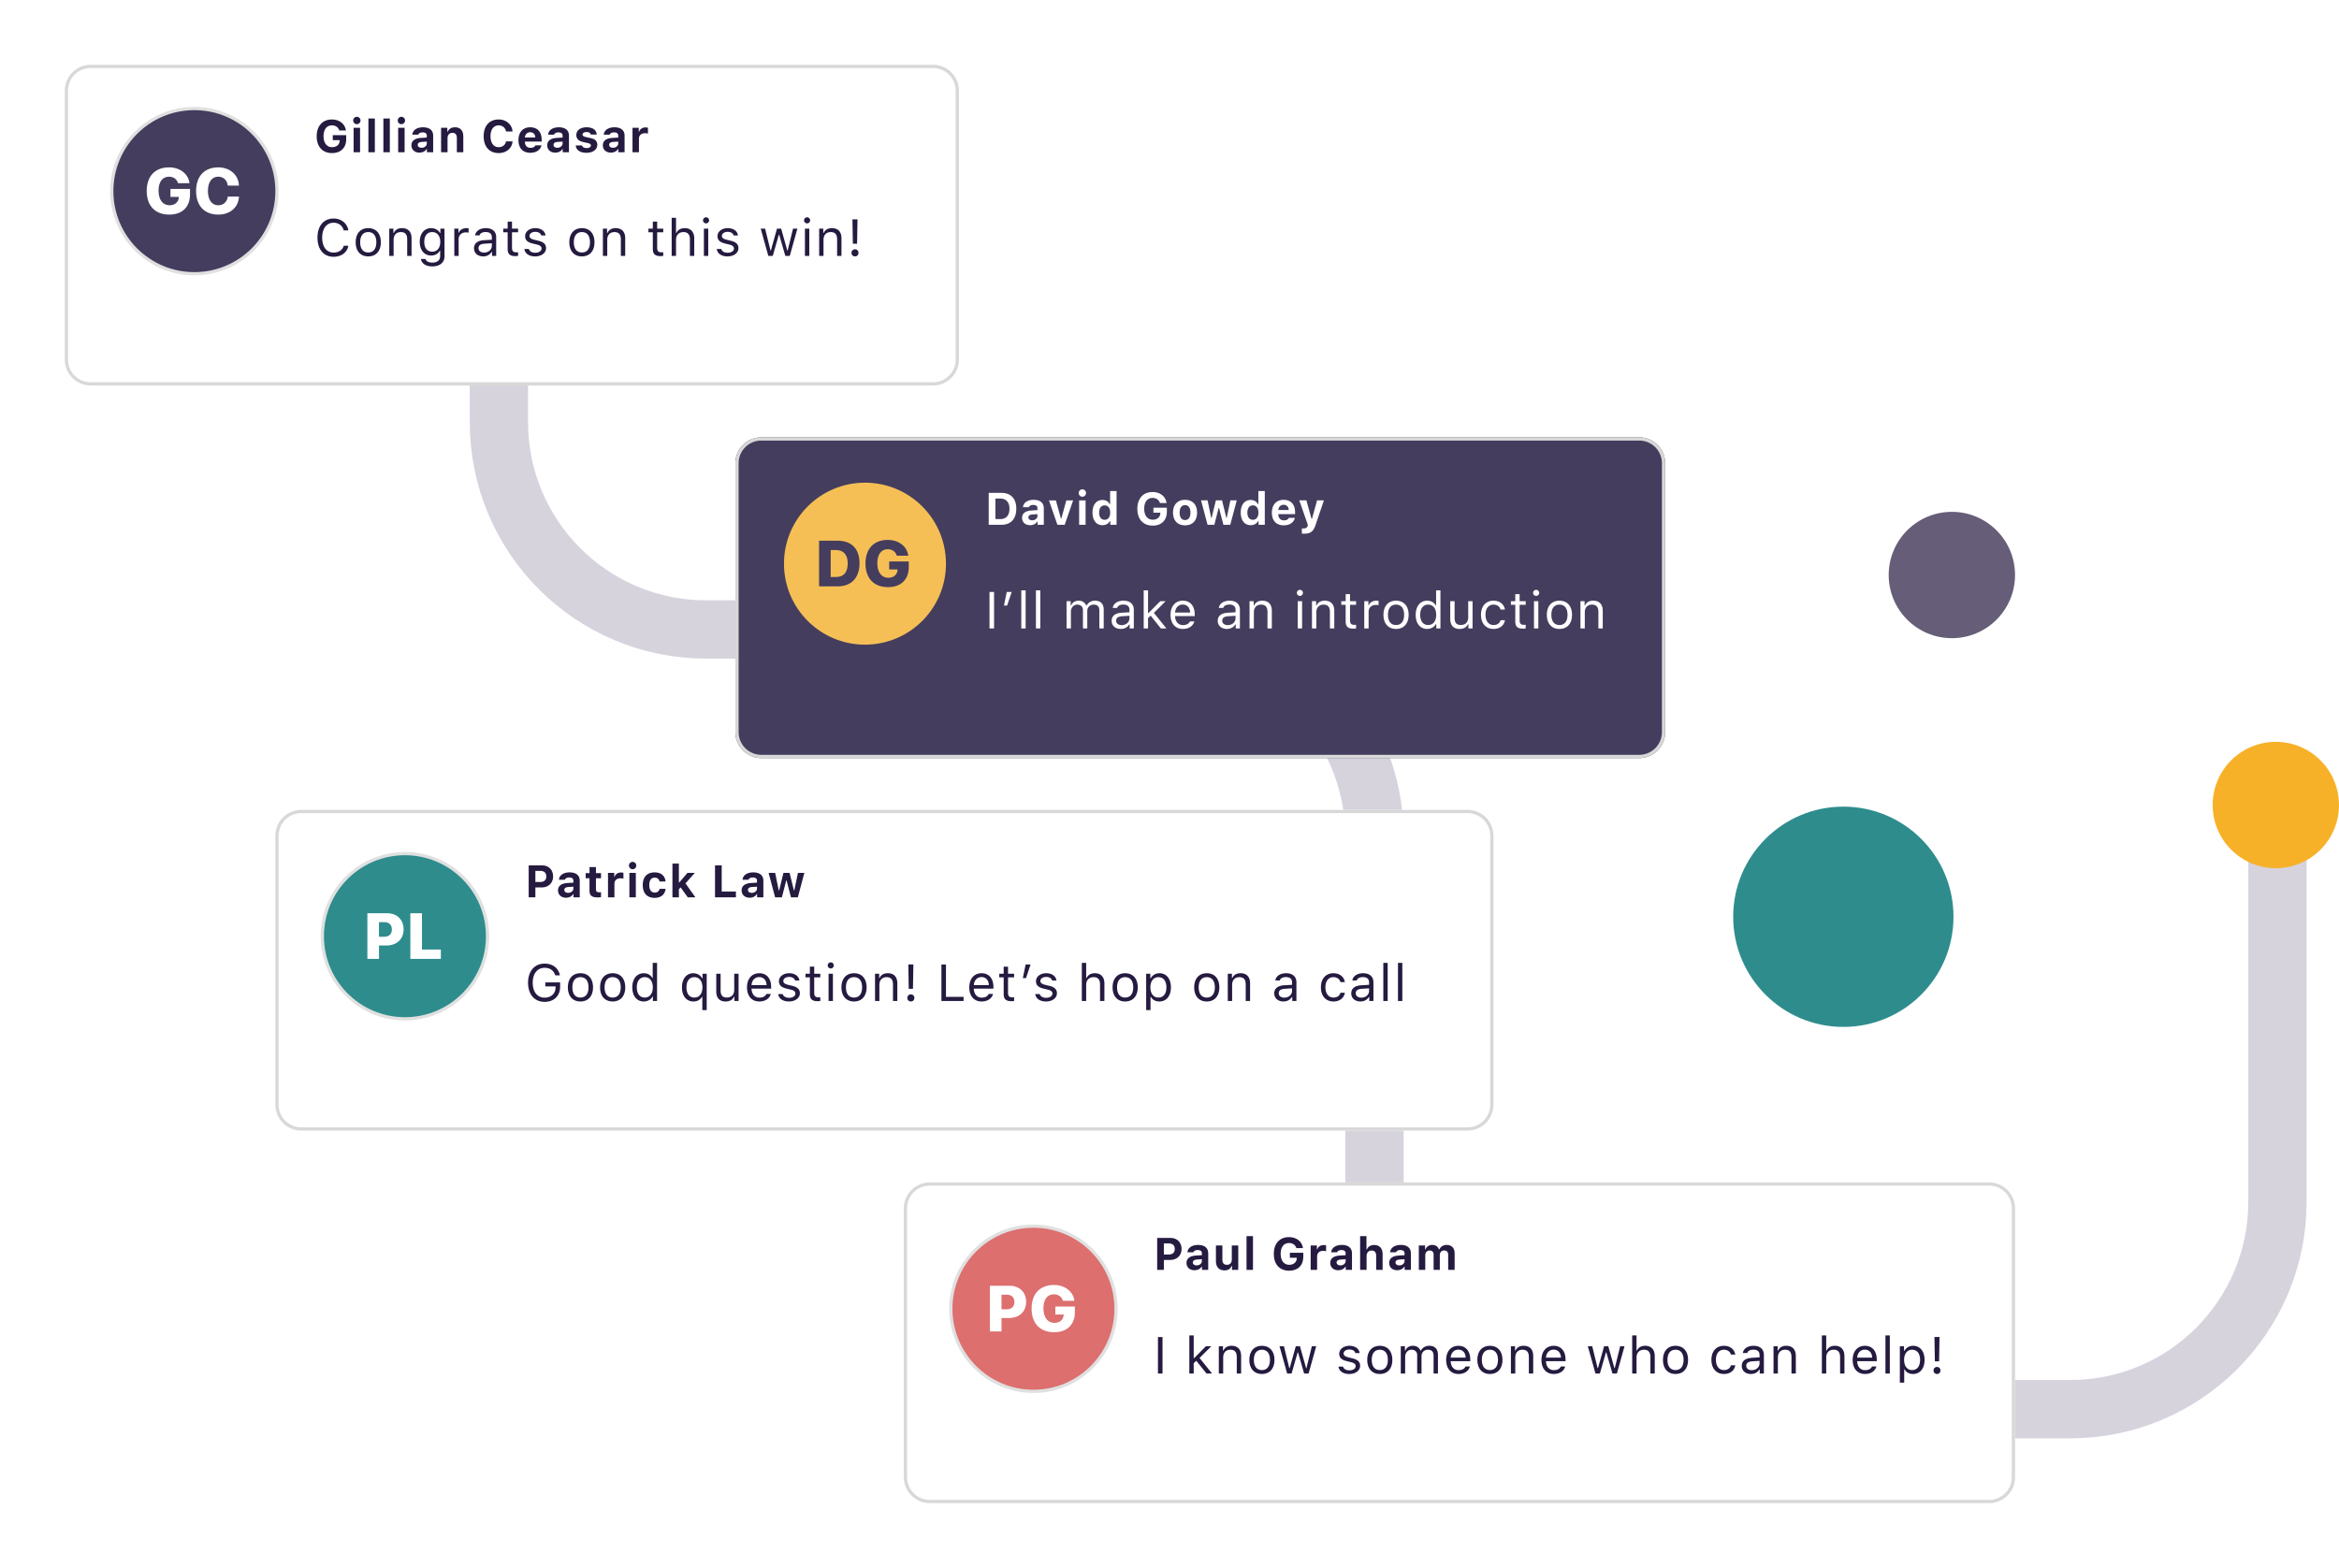 <svg xmlns="http://www.w3.org/2000/svg" fill="none" viewBox="0 0 722 484">
  <path d="M154 55v75.317c0 35.346 28.654 64 64 64h142.277c35.346 0 64 28.653 64 64V371c0 35.346 28.654 64 64 64H639c35.346 0 64-28.654 64-64V252.5" stroke="#D6D3DD" stroke-width="18"/>
  <g filter="url(#cplvpB_gga)">
    <path fill-rule="evenodd" clip-rule="evenodd" d="M20 18a8 8 0 018-8h260a8 8 0 018 8v83a8 8 0 01-8 8H28a8 8 0 01-8-8V18z" fill="#fff"/>
    <path d="M28 10.5h260a7.5 7.5 0 017.5 7.5v83a7.5 7.5 0 01-7.5 7.5H28a7.5 7.5 0 01-7.5-7.5V18a7.5 7.5 0 017.5-7.5z" stroke="#D8D8D8"/>
  </g>
  <path d="M60 84.5c14.083 0 25.5-11.417 25.5-25.5S74.083 33.5 60 33.5 34.5 44.917 34.5 59 45.917 84.5 60 84.5z" fill="#443D5E" stroke="#E0E0E0"/>
  <path d="M58.649 60.043v-1.728h-6.035v2.46h2.578l-.01.215c-.098 1.416-1.23 2.373-2.852 2.373-2.06 0-3.388-1.69-3.388-4.482 0-2.744 1.2-4.336 3.232-4.336 1.377 0 2.432.762 2.783 2.012h3.545c-.361-2.872-2.92-4.893-6.338-4.893-4.258 0-6.875 2.695-6.875 7.266 0 4.629 2.617 7.314 6.963 7.314 4.014 0 6.397-2.353 6.397-6.201zm8.724 6.201c3.633 0 6.23-2.207 6.396-5.556h-3.447c-.225 1.65-1.367 2.685-2.94 2.685-1.972 0-3.203-1.67-3.203-4.433 0-2.735 1.24-4.405 3.194-4.405 1.572 0 2.754 1.094 2.93 2.754h3.447c-.108-3.33-2.813-5.625-6.377-5.625-4.2 0-6.846 2.686-6.846 7.285 0 4.61 2.627 7.295 6.846 7.295z" fill="#fff"/>
  <path d="M106.864 42.974v-1.258h-4.142v1.552h2.139l-.007.177c-.041 1.19-.977 1.99-2.331 1.99-1.627 0-2.652-1.286-2.652-3.398 0-2.071.978-3.336 2.57-3.336 1.149 0 1.976.581 2.284 1.58h2.05c-.287-2.051-2.003-3.398-4.334-3.398-2.87 0-4.682 1.996-4.682 5.175 0 3.226 1.798 5.195 4.73 5.195 2.694 0 4.375-1.64 4.375-4.28zm2.29 4.026h1.989v-7.54h-1.989V47zm.998-8.668c.622 0 1.128-.506 1.128-1.142 0-.635-.506-1.134-1.128-1.134a1.13 1.13 0 00-1.128 1.134c0 .636.513 1.142 1.128 1.142zM113.72 47h1.989V36.582h-1.989V47zm4.621 0h1.989V36.582h-1.989V47zm4.566 0h1.989v-7.54h-1.989V47zm.998-8.668c.622 0 1.128-.506 1.128-1.142 0-.635-.506-1.134-1.128-1.134a1.13 1.13 0 00-1.128 1.134c0 .636.512 1.142 1.128 1.142zm6.22 7.287c-.69 0-1.176-.342-1.176-.902 0-.54.417-.848 1.272-.91l1.524-.095v.554c0 .765-.697 1.353-1.62 1.353zm-.656 1.497c.977 0 1.798-.41 2.187-1.1h.123V47h1.928v-5.148c0-1.613-1.128-2.556-3.124-2.556-1.894 0-3.172.875-3.302 2.27h1.832c.164-.452.643-.698 1.361-.698.82 0 1.271.356 1.271.984v.616l-1.825.11c-1.873.108-2.919.901-2.919 2.269 0 1.38 1.018 2.27 2.468 2.27zm6.685-.116h1.989v-4.348c0-.99.567-1.64 1.49-1.64.944 0 1.388.547 1.388 1.586V47h1.989v-4.874c0-1.805-.902-2.83-2.577-2.83-1.114 0-1.88.526-2.228 1.374h-.123v-1.21h-1.928V47zm17.772.253c2.379 0 4.116-1.47 4.287-3.603h-2.01c-.198 1.087-1.087 1.785-2.27 1.785-1.558 0-2.522-1.292-2.522-3.37 0-2.079.964-3.364 2.515-3.364 1.176 0 2.072.745 2.27 1.88h2.01c-.151-2.146-1.942-3.698-4.28-3.698-2.864 0-4.627 1.975-4.627 5.181 0 3.213 1.77 5.189 4.627 5.189zm9.741-6.433c.93 0 1.532.622 1.573 1.62h-3.213c.068-.977.717-1.62 1.64-1.62zm1.614 4.033c-.212.5-.752.78-1.539.78-1.039 0-1.695-.698-1.722-1.819v-.102h5.175v-.609c0-2.392-1.313-3.807-3.535-3.807-2.242 0-3.623 1.517-3.623 3.972 0 2.447 1.354 3.896 3.651 3.896 1.845 0 3.151-.895 3.445-2.31h-1.852zm6.76.766c-.691 0-1.176-.342-1.176-.902 0-.54.417-.848 1.272-.91l1.524-.095v.554c0 .765-.697 1.353-1.62 1.353zm-.656 1.497c.977 0 1.798-.41 2.187-1.1h.123V47h1.928v-5.148c0-1.613-1.128-2.556-3.124-2.556-1.894 0-3.172.875-3.302 2.27h1.832c.164-.452.643-.698 1.361-.698.82 0 1.271.356 1.271.984v.616l-1.825.11c-1.873.108-2.919.901-2.919 2.269 0 1.38 1.018 2.27 2.468 2.27zm6.514-5.441c0 1.162.711 1.86 2.174 2.18l1.367.308c.663.144.95.37.95.738 0 .486-.533.807-1.306.807-.793 0-1.278-.294-1.428-.807h-1.942c.137 1.45 1.34 2.263 3.329 2.263 1.976 0 3.323-.984 3.323-2.488 0-1.128-.657-1.743-2.119-2.065l-1.415-.307c-.698-.157-1.019-.383-1.019-.752 0-.479.526-.8 1.237-.8.739 0 1.197.3 1.299.786h1.839c-.109-1.442-1.237-2.242-3.151-2.242-1.88 0-3.138.95-3.138 2.379zm11.313 3.944c-.69 0-1.176-.342-1.176-.902 0-.54.417-.848 1.272-.91l1.524-.095v.554c0 .765-.697 1.353-1.62 1.353zm-.656 1.497c.977 0 1.798-.41 2.187-1.1h.123V47h1.928v-5.148c0-1.613-1.128-2.556-3.124-2.556-1.894 0-3.172.875-3.302 2.27h1.832c.164-.452.643-.698 1.361-.698.82 0 1.271.356 1.271.984v.616l-1.825.11c-1.873.108-2.919.901-2.919 2.269 0 1.38 1.019 2.27 2.468 2.27zm6.685-.116h1.989v-4.177c0-1.06.745-1.702 1.832-1.702.321 0 .786.062.944.123v-1.811c-.171-.062-.506-.096-.78-.096-.957 0-1.736.574-1.934 1.326h-.123V39.46h-1.928V47zm-92.264 32.266c2.398 0 4.179-1.336 4.554-3.407h-1.429c-.36 1.305-1.555 2.11-3.125 2.11-2.172 0-3.532-1.774-3.532-4.602 0-2.828 1.36-4.61 3.524-4.61 1.554 0 2.758.915 3.133 2.368h1.429c-.336-2.172-2.187-3.664-4.562-3.664-3.063 0-4.969 2.266-4.969 5.906 0 3.633 1.914 5.899 4.977 5.899zm10.694-.118c2.399 0 3.883-1.656 3.883-4.359 0-2.71-1.484-4.36-3.883-4.36-2.398 0-3.882 1.65-3.882 4.36 0 2.703 1.484 4.36 3.882 4.36zm0-1.21c-1.593 0-2.492-1.157-2.492-3.149 0-2 .899-3.148 2.492-3.148 1.594 0 2.493 1.148 2.493 3.148 0 1.992-.899 3.148-2.493 3.148zM120.155 79h1.344v-4.984c0-1.477.867-2.375 2.211-2.375 1.344 0 1.985.718 1.985 2.234V79h1.343v-5.453c0-2-1.054-3.117-2.945-3.117-1.289 0-2.109.547-2.531 1.476h-.125v-1.328h-1.282V79zm13.242-1.313c-1.562 0-2.437-1.187-2.437-3.023s.875-3.023 2.437-3.023c1.555 0 2.5 1.187 2.5 3.023s-.937 3.023-2.5 3.023zm.063 4.547c2.297 0 3.75-1.203 3.75-3.086v-8.57h-1.282v1.336h-.125c-.484-.906-1.523-1.484-2.703-1.484-2.164 0-3.531 1.71-3.531 4.234 0 2.523 1.352 4.211 3.531 4.211 1.157 0 2.11-.523 2.641-1.453h.125v1.656c0 1.242-.898 1.984-2.406 1.984-1.211 0-1.961-.445-2.11-1.132h-1.422c.204 1.39 1.5 2.304 3.532 2.304zM140.233 79h1.344v-5.219c0-1.187.929-2.047 2.21-2.047.266 0 .75.047.86.079v-1.344a5.757 5.757 0 00-.672-.04c-1.117 0-2.086.579-2.336 1.4h-.125v-1.25h-1.281V79zm9.179-1.031c-.977 0-1.703-.5-1.703-1.36 0-.843.562-1.289 1.844-1.375l2.265-.148v.773c0 1.204-1.023 2.11-2.406 2.11zm-.25 1.18c1.125 0 2.047-.493 2.594-1.391h.125V79h1.281v-5.766c0-1.75-1.148-2.804-3.203-2.804-1.797 0-3.125.89-3.305 2.242h1.36c.187-.664.89-1.047 1.898-1.047 1.258 0 1.906.57 1.906 1.61V74l-2.429.148c-1.961.118-3.071.985-3.071 2.493 0 1.539 1.211 2.507 2.844 2.507zm7.539-10.75v2.18h-1.36v1.124h1.36v5.11c0 1.609.695 2.25 2.429 2.25.266 0 .524-.032.789-.079v-1.132c-.25.023-.382.03-.625.03-.875 0-1.25-.421-1.25-1.413v-4.766h1.875v-1.125h-1.875v-2.18h-1.343zm5.39 4.484c0 1.219.719 1.898 2.297 2.281l1.445.352c.899.218 1.336.609 1.336 1.187 0 .774-.812 1.313-1.945 1.313-1.078 0-1.75-.454-1.977-1.164h-1.383c.149 1.398 1.438 2.296 3.313 2.296 1.914 0 3.375-1.039 3.375-2.546 0-1.211-.766-1.899-2.352-2.282l-1.297-.312c-.992-.242-1.461-.602-1.461-1.18 0-.75.782-1.258 1.782-1.258 1.015 0 1.672.446 1.851 1.118h1.328c-.179-1.383-1.406-2.258-3.171-2.258-1.79 0-3.141 1.054-3.141 2.453zm17.53 6.265c2.399 0 3.883-1.656 3.883-4.359 0-2.71-1.484-4.36-3.883-4.36-2.398 0-3.882 1.65-3.882 4.36 0 2.703 1.484 4.36 3.882 4.36zm0-1.21c-1.593 0-2.492-1.157-2.492-3.149 0-2 .899-3.148 2.492-3.148 1.594 0 2.493 1.148 2.493 3.148 0 1.992-.899 3.148-2.493 3.148zM186.105 79h1.344v-4.984c0-1.477.867-2.375 2.211-2.375 1.344 0 1.984.718 1.984 2.234V79h1.344v-5.453c0-2-1.055-3.117-2.945-3.117-1.289 0-2.11.547-2.531 1.476h-.125v-1.328h-1.282V79zm15.406-10.602v2.18h-1.36v1.125h1.36v5.11c0 1.609.695 2.25 2.429 2.25.266 0 .524-.032.79-.079v-1.132a5.78 5.78 0 01-.625.03c-.875 0-1.25-.421-1.25-1.413v-4.766h1.875v-1.125h-1.875v-2.18h-1.344zM207.331 79h1.343v-4.984c0-1.422.829-2.375 2.336-2.375 1.274 0 1.946.742 1.946 2.234V79h1.343v-5.453c0-1.977-1.125-3.117-2.906-3.117-1.289 0-2.172.547-2.594 1.476h-.125v-4.672h-1.343V79zm9.945 0h1.343v-8.422h-1.343V79zm.672-10.047a.94.94 0 00.937-.937.94.94 0 00-.937-.938.94.94 0 00-.938.938.94.94 0 00.938.937zm3.53 3.93c0 1.219.719 1.898 2.297 2.281l1.446.352c.898.218 1.335.609 1.335 1.187 0 .774-.812 1.313-1.945 1.313-1.078 0-1.75-.454-1.976-1.164h-1.383c.148 1.398 1.437 2.296 3.312 2.296 1.914 0 3.375-1.039 3.375-2.546 0-1.211-.765-1.899-2.351-2.282l-1.297-.312c-.992-.242-1.461-.602-1.461-1.18 0-.75.781-1.258 1.781-1.258 1.016 0 1.672.446 1.852 1.118h1.328c-.18-1.383-1.406-2.258-3.172-2.258-1.789 0-3.141 1.054-3.141 2.453zm24.664-2.305h-1.352l-1.656 6.734h-.125l-1.883-6.734h-1.289l-1.883 6.734h-.125l-1.656-6.734h-1.36l2.36 8.422h1.359l1.875-6.516h.125L242.415 79h1.367l2.36-8.422zm2.32 8.422h1.343v-8.422h-1.343V79zm.671-10.047a.94.94 0 00.938-.937.94.94 0 00-.938-.938.94.94 0 00-.937.938.94.94 0 00.937.937zM252.86 79h1.343v-4.984c0-1.477.867-2.375 2.211-2.375 1.344 0 1.985.718 1.985 2.234V79h1.343v-5.453c0-2-1.054-3.117-2.945-3.117-1.289 0-2.109.547-2.531 1.476h-.125v-1.328h-1.281V79zm10.273-11.281l.132 7.531h1.297l.133-7.531h-1.562zm.789 11.422c.632 0 1.078-.454 1.078-1.086 0-.64-.446-1.094-1.078-1.094-.633 0-1.086.453-1.086 1.094 0 .632.453 1.086 1.086 1.086z" fill="#251A3F"/>
  <g filter="url(#cplvpB_ggb)">
    <path fill-rule="evenodd" clip-rule="evenodd" d="M227 133a8 8 0 018-8h271a8 8 0 018 8v83a8 8 0 01-8 8H235a8 8 0 01-8-8v-83z" fill="#443D5E"/>
    <path d="M235 125.5h271a7.5 7.5 0 017.5 7.5v83a7.5 7.5 0 01-7.5 7.5H235a7.5 7.5 0 01-7.5-7.5v-83a7.5 7.5 0 017.5-7.5z" stroke="#D8D8D8"/>
  </g>
  <path fill-rule="evenodd" clip-rule="evenodd" d="M267 199c13.807 0 25-11.193 25-25s-11.193-25-25-25-25 11.193-25 25 11.193 25 25 25z" fill="#F5BF56"/>
  <path d="M252.836 166.908V181h5.723c4.248 0 6.758-2.627 6.758-7.129 0-4.492-2.5-6.963-6.758-6.963h-5.723zm3.584 2.891h1.67c2.266 0 3.584 1.435 3.584 4.082 0 2.812-1.25 4.228-3.584 4.228h-1.67v-8.31zm24.095 5.244v-1.729h-6.035v2.461h2.578l-.009.215c-.098 1.416-1.231 2.373-2.852 2.373-2.06 0-3.389-1.689-3.389-4.482 0-2.744 1.202-4.336 3.233-4.336 1.377 0 2.431.762 2.783 2.012h3.545c-.361-2.871-2.92-4.893-6.338-4.893-4.258 0-6.875 2.695-6.875 7.266 0 4.629 2.617 7.314 6.963 7.314 4.014 0 6.396-2.353 6.396-6.201z" fill="#443D5E"/>
  <path d="M305.196 152.136V162h3.883c2.953 0 4.628-1.798 4.628-5.004 0-3.09-1.695-4.86-4.628-4.86h-3.883zm2.065 1.763h1.49c1.791 0 2.851 1.135 2.851 3.131 0 2.085-1.026 3.206-2.851 3.206h-1.49v-6.337zm11.354 6.72c-.691 0-1.176-.342-1.176-.902 0-.54.417-.848 1.272-.909l1.524-.096v.554c0 .765-.697 1.353-1.62 1.353zm-.656 1.497c.977 0 1.797-.41 2.187-1.1h.123V162h1.928v-5.147c0-1.614-1.128-2.557-3.124-2.557-1.894 0-3.172.875-3.302 2.269h1.832c.164-.451.643-.697 1.36-.697.821 0 1.272.356 1.272.985v.615l-1.825.109c-1.873.11-2.919.902-2.919 2.27 0 1.381 1.018 2.269 2.468 2.269zm13.295-7.656h-2.099l-1.544 5.619h-.124l-1.558-5.619h-2.14l2.618 7.54h2.243l2.604-7.54zm1.852 7.54h1.989v-7.54h-1.989V162zm.998-8.668c.622 0 1.128-.506 1.128-1.142 0-.635-.506-1.134-1.128-1.134a1.13 1.13 0 00-1.128 1.134c0 .636.513 1.142 1.128 1.142zm6.2 8.784c1.046 0 1.9-.485 2.304-1.299h.123V162h1.928v-10.418h-1.99v4.081h-.116c-.39-.834-1.23-1.326-2.249-1.326-1.893 0-3.069 1.483-3.069 3.883 0 2.406 1.169 3.896 3.069 3.896zm.677-6.111c1.059 0 1.709.854 1.709 2.228 0 1.381-.643 2.222-1.709 2.222-1.067 0-1.702-.834-1.702-2.228 0-1.381.642-2.222 1.702-2.222zm19.201 1.969v-1.258h-4.142v1.552h2.139l-.007.177c-.041 1.19-.977 1.99-2.331 1.99-1.627 0-2.652-1.286-2.652-3.398 0-2.071.978-3.336 2.57-3.336 1.149 0 1.976.581 2.284 1.579h2.05c-.287-2.051-2.003-3.397-4.334-3.397-2.871 0-4.682 1.996-4.682 5.175 0 3.226 1.798 5.195 4.73 5.195 2.694 0 4.375-1.641 4.375-4.279zm5.619 4.19c2.317 0 3.712-1.47 3.712-3.937 0-2.448-1.415-3.931-3.712-3.931s-3.712 1.49-3.712 3.931c0 2.467 1.395 3.937 3.712 3.937zm0-1.627c-1.067 0-1.668-.841-1.668-2.31 0-1.45.608-2.304 1.668-2.304 1.053 0 1.668.854 1.668 2.304 0 1.462-.609 2.31-1.668 2.31zm15.961-6.077h-1.975l-1.121 5.407h-.123l-1.326-5.407h-1.901l-1.319 5.407h-.123l-1.121-5.407h-2.017l2.01 7.54h2.092l1.333-5.202h.123L377.64 162h2.119l2.003-7.54zm4.3 7.656c1.046 0 1.9-.485 2.304-1.299h.123V162h1.927v-10.418h-1.989v4.081h-.116c-.39-.834-1.231-1.326-2.249-1.326-1.894 0-3.07 1.483-3.07 3.883 0 2.406 1.169 3.896 3.07 3.896zm.677-6.111c1.059 0 1.709.854 1.709 2.228 0 1.381-.643 2.222-1.709 2.222-1.067 0-1.703-.834-1.703-2.228 0-1.381.643-2.222 1.703-2.222zm9.494-.185c.93 0 1.532.622 1.573 1.62h-3.213c.068-.977.717-1.62 1.64-1.62zm1.614 4.034c-.212.499-.752.779-1.539.779-1.039 0-1.695-.697-1.722-1.819v-.102h5.175v-.608c0-2.393-1.313-3.808-3.535-3.808-2.242 0-3.623 1.517-3.623 3.972 0 2.447 1.354 3.896 3.651 3.896 1.845 0 3.151-.895 3.445-2.31h-1.852zm4.771 4.887c1.88 0 2.802-.683 3.445-2.625l2.598-7.656h-2.106l-1.586 5.715h-.123l-1.586-5.715h-2.194l2.645 7.588-.068.273c-.164.575-.588.814-1.333.814-.082 0-.383 0-.451-.014v1.6c.082.013.683.02.759.02zM306.844 194v-11.273h-1.406V194h1.406zm4.031-7.062l1.414-4.211h-1.524l-.867 4.211h.977zm4.374 7.062h1.344v-11.766h-1.344V194zm4.523 0h1.344v-11.766h-1.344V194zm9.453 0h1.343v-5.219c0-1.187.852-2.14 1.953-2.14 1.063 0 1.758.64 1.758 1.64V194h1.344v-5.414c0-1.07.781-1.945 1.953-1.945 1.188 0 1.774.609 1.774 1.851V194h1.343v-5.82c0-1.766-.961-2.75-2.679-2.75-1.164 0-2.125.586-2.579 1.476h-.125c-.39-.875-1.187-1.476-2.328-1.476-1.125 0-1.968.539-2.351 1.476h-.125v-1.328h-1.281V194zm17.007-1.031c-.977 0-1.703-.5-1.703-1.36 0-.843.562-1.289 1.844-1.375l2.265-.148v.773c0 1.203-1.023 2.11-2.406 2.11zm-.25 1.179c1.125 0 2.047-.492 2.594-1.39h.125V194h1.281v-5.766c0-1.75-1.148-2.804-3.203-2.804-1.797 0-3.125.89-3.305 2.242h1.36c.187-.664.89-1.047 1.898-1.047 1.258 0 1.906.57 1.906 1.609V189l-2.429.148c-1.961.118-3.071.985-3.071 2.493 0 1.539 1.211 2.507 2.844 2.507zm8.523-4.89h-.125v-7.024h-1.344V194h1.344v-3.195l.805-.75 3.156 3.945h1.711l-3.867-4.812 3.625-3.61h-1.649l-3.656 3.68zm10.601-2.641c1.336 0 2.227.985 2.258 2.477h-4.641c.102-1.492 1.039-2.477 2.383-2.477zm2.219 5.203c-.352.742-1.086 1.141-2.172 1.141-1.43 0-2.359-1.055-2.43-2.719v-.062h6.055v-.516c0-2.617-1.383-4.234-3.656-4.234-2.313 0-3.797 1.718-3.797 4.367 0 2.664 1.461 4.351 3.797 4.351 1.844 0 3.156-.89 3.547-2.328h-1.344zm11.655 1.149c-.976 0-1.703-.5-1.703-1.36 0-.843.563-1.289 1.844-1.375l2.266-.148v.773c0 1.203-1.024 2.11-2.407 2.11zm-.25 1.179c1.125 0 2.047-.492 2.594-1.39h.125V194h1.281v-5.766c0-1.75-1.148-2.804-3.203-2.804-1.797 0-3.125.89-3.304 2.242h1.359c.187-.664.891-1.047 1.898-1.047 1.258 0 1.907.57 1.907 1.609V189l-2.43.148c-1.961.118-3.07.985-3.07 2.493 0 1.539 1.211 2.507 2.843 2.507zm6.977-.148h1.343v-4.984c0-1.477.867-2.375 2.211-2.375 1.344 0 1.985.718 1.985 2.234V194h1.343v-5.453c0-2-1.054-3.117-2.945-3.117-1.289 0-2.109.547-2.531 1.476h-.125v-1.328h-1.281V194zm14.874 0h1.343v-8.422h-1.343V194zm.672-10.047a.94.94 0 00.937-.937.94.94 0 00-.937-.938.94.94 0 00-.938.938.94.94 0 00.938.937zM404.979 194h1.344v-4.984c0-1.477.867-2.375 2.21-2.375 1.344 0 1.985.718 1.985 2.234V194h1.344v-5.453c0-2-1.055-3.117-2.946-3.117-1.289 0-2.109.547-2.531 1.476h-.125v-1.328h-1.281V194zm10.398-10.602v2.18h-1.36v1.125h1.36v5.109c0 1.61.695 2.25 2.429 2.25a4.5 4.5 0 00.79-.078v-1.132c-.25.023-.383.031-.625.031-.875 0-1.25-.422-1.25-1.414v-4.766h1.875v-1.125h-1.875v-2.18h-1.344zM421.119 194h1.343v-5.219c0-1.187.93-2.047 2.211-2.047.266 0 .75.047.86.078v-1.343a5.65 5.65 0 00-.672-.039c-1.117 0-2.086.578-2.336 1.398h-.125v-1.25h-1.281V194zm9.812.148c2.398 0 3.882-1.656 3.882-4.359 0-2.711-1.484-4.359-3.882-4.359-2.399 0-3.883 1.648-3.883 4.359 0 2.703 1.484 4.359 3.883 4.359zm0-1.21c-1.594 0-2.493-1.157-2.493-3.149 0-2 .899-3.148 2.493-3.148 1.593 0 2.492 1.148 2.492 3.148 0 1.992-.899 3.149-2.492 3.149zm9.601 1.21c1.164 0 2.164-.554 2.695-1.492h.125V194h1.281v-11.766h-1.343v4.672h-.118c-.476-.922-1.468-1.476-2.64-1.476-2.141 0-3.539 1.718-3.539 4.359 0 2.649 1.383 4.359 3.539 4.359zm.312-7.507c1.524 0 2.477 1.218 2.477 3.148 0 1.945-.945 3.149-2.477 3.149-1.539 0-2.461-1.18-2.461-3.149 0-1.961.93-3.148 2.461-3.148zm13.703-1.063h-1.344v4.984c0 1.477-.812 2.36-2.297 2.36-1.343 0-1.906-.703-1.906-2.219v-5.125h-1.344v5.453c0 1.992.985 3.117 2.875 3.117 1.289 0 2.188-.531 2.61-1.468h.125V194h1.281v-8.422zm9.992 2.578c-.235-1.5-1.485-2.726-3.531-2.726-2.36 0-3.86 1.703-3.86 4.328 0 2.68 1.508 4.39 3.867 4.39 2.024 0 3.282-1.14 3.524-2.687h-1.36c-.25.953-1.039 1.477-2.171 1.477-1.5 0-2.469-1.235-2.469-3.18 0-1.906.953-3.117 2.469-3.117 1.211 0 1.953.679 2.171 1.515h1.36zm3.195-4.758v2.18h-1.36v1.125h1.36v5.109c0 1.61.695 2.25 2.429 2.25.266 0 .524-.031.789-.078v-1.132c-.25.023-.382.031-.625.031-.875 0-1.25-.422-1.25-1.414v-4.766h1.875v-1.125h-1.875v-2.18h-1.343zM473.507 194h1.344v-8.422h-1.344V194zm.672-10.047a.94.94 0 00.937-.937.94.94 0 00-.937-.938.94.94 0 00-.938.938.94.94 0 00.938.937zm7.187 10.195c2.398 0 3.883-1.656 3.883-4.359 0-2.711-1.485-4.359-3.883-4.359-2.399 0-3.883 1.648-3.883 4.359 0 2.703 1.484 4.359 3.883 4.359zm0-1.21c-1.594 0-2.492-1.157-2.492-3.149 0-2 .898-3.148 2.492-3.148 1.594 0 2.492 1.148 2.492 3.148 0 1.992-.898 3.149-2.492 3.149zM487.85 194h1.343v-4.984c0-1.477.868-2.375 2.211-2.375 1.344 0 1.985.718 1.985 2.234V194h1.344v-5.453c0-2-1.055-3.117-2.946-3.117-1.289 0-2.109.547-2.531 1.476h-.125v-1.328h-1.281V194z" fill="#fff"/>
  <g filter="url(#cplvpB_ggc)">
    <path fill-rule="evenodd" clip-rule="evenodd" d="M85 248a8 8 0 018-8h360a8 8 0 018 8v83a8 8 0 01-8 8H93a8 8 0 01-8-8v-83z" fill="#fff"/>
    <path d="M93 240.5h360a7.5 7.5 0 017.5 7.5v83a7.5 7.5 0 01-7.5 7.5H93a7.5 7.5 0 01-7.5-7.5v-83a7.5 7.5 0 017.5-7.5z" stroke="#D8D8D8"/>
  </g>
  <path d="M125 314.5c14.083 0 25.5-11.417 25.5-25.5s-11.417-25.5-25.5-25.5-25.5 11.417-25.5 25.5 11.417 25.5 25.5 25.5z" fill="#2E8C8D" stroke="#E0E0E0"/>
  <path d="M113.404 281.908V296h3.584v-4.131h2.305c3.135 0 5.293-1.963 5.293-4.971 0-3.027-2.051-4.99-5.078-4.99h-6.104zm3.584 2.744h1.573c1.504 0 2.402.791 2.402 2.256 0 1.475-.898 2.266-2.422 2.266h-1.553v-4.522zm19.096 8.457h-5.83v-11.201h-3.584V296h9.414v-2.891z" fill="#fff"/>
  <path d="M163.196 267.136V277h2.065v-3.062h1.948c2.078 0 3.52-1.361 3.52-3.391 0-2.051-1.387-3.411-3.417-3.411h-4.116zm2.065 1.695h1.504c1.189 0 1.866.602 1.866 1.723 0 1.107-.691 1.709-1.873 1.709h-1.497v-3.432zm10.11 6.788c-.691 0-1.176-.342-1.176-.902 0-.54.417-.848 1.271-.909l1.525-.096v.554c0 .765-.697 1.353-1.62 1.353zm-.657 1.497c.978 0 1.798-.41 2.188-1.1h.123V277h1.928v-5.147c0-1.614-1.128-2.557-3.124-2.557-1.894 0-3.172.875-3.302 2.269h1.832c.164-.451.643-.697 1.36-.697.821 0 1.272.356 1.272.985v.615l-1.825.109c-1.873.11-2.919.902-2.919 2.27 0 1.381 1.018 2.269 2.467 2.269zm7.253-9.447v1.866h-1.176v1.566h1.176v3.862c0 1.47.725 2.064 2.557 2.064.382 0 .752-.041.998-.089v-1.517c-.192.02-.328.027-.588.027-.677 0-.978-.301-.978-.957v-3.39h1.566v-1.566h-1.566v-1.866h-1.989zm5.708 9.331h1.989v-4.177c0-1.059.745-1.702 1.832-1.702.321 0 .786.062.943.123v-1.811c-.171-.062-.506-.096-.779-.096-.957 0-1.736.574-1.935 1.326h-.123v-1.203h-1.927V277zm6.603 0h1.989v-7.54h-1.989V277zm.998-8.668c.622 0 1.128-.506 1.128-1.142 0-.635-.506-1.134-1.128-1.134a1.13 1.13 0 00-1.128 1.134c0 .636.513 1.142 1.128 1.142zm10.171 3.787c-.164-1.716-1.36-2.823-3.356-2.823-2.359 0-3.685 1.415-3.685 3.917 0 2.529 1.333 3.951 3.685 3.951 1.962 0 3.192-1.087 3.356-2.775h-1.859c-.151.745-.684 1.141-1.497 1.141-1.067 0-1.675-.813-1.675-2.317 0-1.484.602-2.283 1.675-2.283.847 0 1.36.471 1.497 1.189h1.859zm4.231.287h-.123v-5.824h-1.989V277h1.989v-2.502l.547-.56 2.201 3.062h2.359l-3.07-4.307 2.871-3.233h-2.262l-2.523 2.946zm17.486 2.796h-4.389v-8.066h-2.064V277h6.453v-1.798zm4.887.417c-.69 0-1.176-.342-1.176-.902 0-.54.417-.848 1.272-.909l1.524-.096v.554c0 .765-.697 1.353-1.62 1.353zm-.656 1.497c.977 0 1.798-.41 2.187-1.1h.123V277h1.928v-5.147c0-1.614-1.128-2.557-3.124-2.557-1.893 0-3.172.875-3.302 2.269h1.832c.164-.451.643-.697 1.361-.697.82 0 1.271.356 1.271.985v.615l-1.825.109c-1.873.11-2.919.902-2.919 2.27 0 1.381 1.019 2.269 2.468 2.269zm16.884-7.656h-1.975l-1.121 5.407h-.124l-1.326-5.407h-1.9l-1.319 5.407h-.123l-1.122-5.407h-2.016l2.01 7.54h2.091l1.333-5.202h.123l1.347 5.202h2.119l2.003-7.54zm-75.381 35.181v-1.375h-4.57v1.234h3.172v.273c0 1.907-1.367 3.196-3.383 3.196-2.265 0-3.672-1.766-3.672-4.61 0-2.804 1.43-4.601 3.664-4.601 1.672 0 2.805.804 3.289 2.328h1.43c-.406-2.234-2.219-3.625-4.719-3.625-3.086 0-5.109 2.336-5.109 5.898 0 3.61 1.992 5.907 5.109 5.907 2.883 0 4.789-1.844 4.789-4.625zm6.273 4.507c2.399 0 3.883-1.656 3.883-4.359 0-2.711-1.484-4.359-3.883-4.359-2.398 0-3.882 1.648-3.882 4.359 0 2.703 1.484 4.359 3.882 4.359zm0-1.21c-1.593 0-2.492-1.157-2.492-3.149 0-2 .899-3.148 2.492-3.148 1.594 0 2.493 1.148 2.493 3.148 0 1.992-.899 3.149-2.493 3.149zm9.945 1.21c2.399 0 3.883-1.656 3.883-4.359 0-2.711-1.484-4.359-3.883-4.359-2.398 0-3.882 1.648-3.882 4.359 0 2.703 1.484 4.359 3.882 4.359zm0-1.21c-1.593 0-2.492-1.157-2.492-3.149 0-2 .899-3.148 2.492-3.148 1.594 0 2.493 1.148 2.493 3.148 0 1.992-.899 3.149-2.493 3.149zm9.602 1.21c1.164 0 2.164-.554 2.695-1.492h.125V309h1.281v-11.766h-1.344v4.672h-.117c-.476-.922-1.469-1.476-2.64-1.476-2.141 0-3.54 1.718-3.54 4.359 0 2.649 1.383 4.359 3.54 4.359zm.312-7.507c1.523 0 2.477 1.218 2.477 3.148 0 1.945-.946 3.149-2.477 3.149-1.539 0-2.461-1.18-2.461-3.149 0-1.961.93-3.148 2.461-3.148zm14.999-1.211c-2.133 0-3.523 1.718-3.523 4.359 0 2.656 1.375 4.359 3.523 4.359 1.188 0 2.094-.492 2.633-1.414h.125v4.078h1.359v-11.234h-1.296v1.406h-.125c-.5-.945-1.547-1.554-2.696-1.554zm.305 7.508c-1.531 0-2.438-1.172-2.438-3.149 0-1.969.914-3.148 2.446-3.148 1.523 0 2.484 1.218 2.484 3.148 0 1.938-.953 3.149-2.492 3.149zm13.648-7.36h-1.344v4.984c0 1.477-.812 2.36-2.297 2.36-1.343 0-1.906-.703-1.906-2.219v-5.125h-1.344v5.453c0 1.992.985 3.117 2.875 3.117 1.289 0 2.188-.531 2.61-1.468h.125V309h1.281v-8.422zm6.382 1.039c1.336 0 2.227.985 2.258 2.477h-4.64c.101-1.492 1.039-2.477 2.382-2.477zm2.219 5.203c-.351.742-1.086 1.141-2.172 1.141-1.429 0-2.359-1.055-2.429-2.719v-.062h6.054v-.516c0-2.617-1.383-4.234-3.656-4.234-2.313 0-3.797 1.718-3.797 4.367 0 2.664 1.461 4.351 3.797 4.351 1.844 0 3.156-.89 3.547-2.328h-1.344zm3.859-3.937c0 1.219.719 1.898 2.297 2.281l1.445.352c.899.218 1.336.609 1.336 1.187 0 .774-.812 1.313-1.945 1.313-1.078 0-1.75-.454-1.977-1.164h-1.382c.148 1.398 1.437 2.296 3.312 2.296 1.914 0 3.375-1.039 3.375-2.546 0-1.211-.766-1.899-2.352-2.282l-1.296-.312c-.993-.242-1.461-.602-1.461-1.18 0-.75.781-1.258 1.781-1.258 1.016 0 1.672.446 1.851 1.118h1.329c-.18-1.383-1.407-2.258-3.172-2.258-1.789 0-3.141 1.054-3.141 2.453zm9.547-4.485v2.18h-1.36v1.125h1.36v5.109c0 1.61.695 2.25 2.429 2.25.266 0 .524-.031.789-.078v-1.132c-.25.023-.382.031-.625.031-.875 0-1.25-.422-1.25-1.414v-4.766h1.875v-1.125h-1.875v-2.18h-1.343zM255.762 309h1.343v-8.422h-1.343V309zm.671-10.047a.94.94 0 00.938-.937.94.94 0 00-.938-.938.94.94 0 00-.937.938.94.94 0 00.937.937zm7.188 10.195c2.398 0 3.882-1.656 3.882-4.359 0-2.711-1.484-4.359-3.882-4.359-2.399 0-3.883 1.648-3.883 4.359 0 2.703 1.484 4.359 3.883 4.359zm0-1.21c-1.594 0-2.493-1.157-2.493-3.149 0-2 .899-3.148 2.493-3.148 1.593 0 2.492 1.148 2.492 3.148 0 1.992-.899 3.149-2.492 3.149zm6.484 1.062h1.343v-4.984c0-1.477.867-2.375 2.211-2.375 1.344 0 1.985.718 1.985 2.234V309h1.343v-5.453c0-2-1.054-3.117-2.945-3.117-1.289 0-2.109.547-2.531 1.476h-.125v-1.328h-1.281V309zm10.273-11.281l.132 7.531h1.297l.133-7.531h-1.562zm.789 11.422c.632 0 1.078-.453 1.078-1.086 0-.641-.446-1.094-1.078-1.094-.633 0-1.086.453-1.086 1.094 0 .633.453 1.086 1.086 1.086zm16.272-1.407h-5.437v-10.007h-1.406V309h6.843v-1.266zm5.539-6.117c1.336 0 2.227.985 2.258 2.477h-4.641c.102-1.492 1.039-2.477 2.383-2.477zm2.219 5.203c-.352.742-1.086 1.141-2.172 1.141-1.43 0-2.36-1.055-2.43-2.719v-.062h6.055v-.516c0-2.617-1.383-4.234-3.656-4.234-2.313 0-3.797 1.718-3.797 4.367 0 2.664 1.461 4.351 3.797 4.351 1.843 0 3.156-.89 3.546-2.328h-1.343zm4.616-8.422v2.18h-1.359v1.125h1.359v5.109c0 1.61.696 2.25 2.43 2.25.266 0 .524-.031.789-.078v-1.132c-.25.023-.383.031-.625.031-.875 0-1.25-.422-1.25-1.414v-4.766h1.875v-1.125h-1.875v-2.18h-1.344zm6.891 3.54l1.414-4.211h-1.524l-.867 4.211h.977zm3.085.945c0 1.219.719 1.898 2.297 2.281l1.445.352c.899.218 1.336.609 1.336 1.187 0 .774-.812 1.313-1.945 1.313-1.078 0-1.75-.454-1.977-1.164h-1.382c.148 1.398 1.437 2.296 3.312 2.296 1.914 0 3.375-1.039 3.375-2.546 0-1.211-.765-1.899-2.351-2.282l-1.297-.312c-.992-.242-1.461-.602-1.461-1.18 0-.75.781-1.258 1.781-1.258 1.016 0 1.672.446 1.852 1.118h1.328c-.18-1.383-1.407-2.258-3.172-2.258-1.789 0-3.141 1.054-3.141 2.453zM333.937 309h1.344v-4.984c0-1.422.828-2.375 2.336-2.375 1.273 0 1.945.742 1.945 2.234V309h1.344v-5.453c0-1.977-1.125-3.117-2.907-3.117-1.289 0-2.172.547-2.593 1.476h-.125v-4.672h-1.344V309zm13.374.148c2.399 0 3.883-1.656 3.883-4.359 0-2.711-1.484-4.359-3.883-4.359-2.398 0-3.882 1.648-3.882 4.359 0 2.703 1.484 4.359 3.882 4.359zm0-1.21c-1.593 0-2.492-1.157-2.492-3.149 0-2 .899-3.148 2.492-3.148 1.594 0 2.493 1.148 2.493 3.148 0 1.992-.899 3.149-2.493 3.149zm10.586-7.508c-1.148 0-2.156.586-2.695 1.554h-.125v-1.406h-1.282v11.234h1.344v-4.078h.125c.461.891 1.43 1.414 2.633 1.414 2.141 0 3.539-1.726 3.539-4.359 0-2.648-1.391-4.359-3.539-4.359zm-.32 7.508c-1.516 0-2.477-1.219-2.477-3.149 0-1.937.961-3.148 2.485-3.148 1.539 0 2.46 1.179 2.46 3.148s-.921 3.149-2.468 3.149zm14.929 1.21c2.398 0 3.882-1.656 3.882-4.359 0-2.711-1.484-4.359-3.882-4.359-2.399 0-3.883 1.648-3.883 4.359 0 2.703 1.484 4.359 3.883 4.359zm0-1.21c-1.594 0-2.493-1.157-2.493-3.149 0-2 .899-3.148 2.493-3.148 1.593 0 2.492 1.148 2.492 3.148 0 1.992-.899 3.149-2.492 3.149zM378.99 309h1.343v-4.984c0-1.477.867-2.375 2.211-2.375 1.344 0 1.985.718 1.985 2.234V309h1.343v-5.453c0-2-1.054-3.117-2.945-3.117-1.289 0-2.109.547-2.531 1.476h-.125v-1.328h-1.281V309zm17.436-1.031c-.976 0-1.703-.5-1.703-1.36 0-.843.563-1.289 1.844-1.375l2.266-.148v.773c0 1.203-1.024 2.11-2.407 2.11zm-.25 1.179c1.125 0 2.047-.492 2.594-1.39h.125V309h1.281v-5.766c0-1.75-1.148-2.804-3.203-2.804-1.797 0-3.125.89-3.305 2.242h1.36c.187-.664.89-1.047 1.898-1.047 1.258 0 1.907.57 1.907 1.609V304l-2.43.148c-1.961.118-3.07.985-3.07 2.493 0 1.539 1.21 2.507 2.843 2.507zm18.953-5.992c-.235-1.5-1.485-2.726-3.532-2.726-2.359 0-3.859 1.703-3.859 4.328 0 2.68 1.508 4.39 3.867 4.39 2.024 0 3.281-1.14 3.524-2.687h-1.36c-.25.953-1.039 1.477-2.172 1.477-1.5 0-2.468-1.235-2.468-3.18 0-1.906.953-3.117 2.468-3.117 1.211 0 1.953.679 2.172 1.515h1.36zm5.069 4.813c-.976 0-1.703-.5-1.703-1.36 0-.843.563-1.289 1.844-1.375l2.266-.148v.773c0 1.203-1.024 2.11-2.407 2.11zm-.25 1.179c1.125 0 2.047-.492 2.594-1.39h.125V309h1.281v-5.766c0-1.75-1.148-2.804-3.203-2.804-1.797 0-3.125.89-3.304 2.242h1.359c.188-.664.891-1.047 1.898-1.047 1.258 0 1.907.57 1.907 1.609V304l-2.43.148c-1.961.118-3.07.985-3.07 2.493 0 1.539 1.211 2.507 2.843 2.507zm7.055-.148h1.344v-11.766h-1.344V309zm4.523 0h1.344v-11.766h-1.344V309z" fill="#251A3F"/>
  <g filter="url(#cplvpB_ggd)">
    <path fill-rule="evenodd" clip-rule="evenodd" d="M279 363a8 8 0 018-8h327a8 8 0 018 8v83a8 8 0 01-8 8H287a8 8 0 01-8-8v-83z" fill="#fff"/>
    <path d="M287 355.5h327a7.5 7.5 0 017.5 7.5v83a7.5 7.5 0 01-7.5 7.5H287a7.5 7.5 0 01-7.5-7.5v-83a7.5 7.5 0 017.5-7.5z" stroke="#D8D8D8"/>
  </g>
  <path d="M319 429.5c14.083 0 25.5-11.417 25.5-25.5s-11.417-25.5-25.5-25.5-25.5 11.417-25.5 25.5 11.417 25.5 25.5 25.5z" fill="#DD6F6F" stroke="#E0E0E0"/>
  <path d="M305.559 396.908V411h3.584v-4.131h2.304c3.135 0 5.293-1.963 5.293-4.971 0-3.027-2.05-4.99-5.078-4.99h-6.103zm3.584 2.744h1.572c1.504 0 2.402.791 2.402 2.256 0 1.475-.898 2.266-2.421 2.266h-1.553v-4.522zm22.65 5.391v-1.729h-6.035v2.461h2.578l-.01.215c-.098 1.416-1.23 2.373-2.852 2.373-2.06 0-3.388-1.689-3.388-4.482 0-2.744 1.201-4.336 3.232-4.336 1.377 0 2.432.762 2.783 2.012h3.545c-.361-2.871-2.92-4.893-6.338-4.893-4.257 0-6.875 2.695-6.875 7.266 0 4.629 2.618 7.314 6.963 7.314 4.014 0 6.397-2.353 6.397-6.201z" fill="#fff"/>
  <path d="M357.196 382.136V392h2.065v-3.062h1.948c2.078 0 3.52-1.361 3.52-3.391 0-2.051-1.387-3.411-3.417-3.411h-4.116zm2.065 1.695h1.504c1.189 0 1.866.602 1.866 1.723 0 1.107-.691 1.709-1.873 1.709h-1.497v-3.432zm10.11 6.788c-.691 0-1.176-.342-1.176-.902 0-.54.417-.848 1.271-.909l1.525-.096v.554c0 .765-.697 1.353-1.62 1.353zm-.657 1.497c.978 0 1.798-.41 2.188-1.1h.123V392h1.928v-5.147c0-1.614-1.128-2.557-3.124-2.557-1.894 0-3.172.875-3.302 2.269h1.832c.164-.451.643-.697 1.36-.697.821 0 1.272.356 1.272.985v.615l-1.825.109c-1.873.11-2.919.902-2.919 2.27 0 1.381 1.018 2.269 2.467 2.269zm13.508-7.656h-1.989v4.348c0 1.004-.534 1.627-1.525 1.627-.916 0-1.388-.534-1.388-1.573v-4.402h-1.989v4.915c0 1.75 1.012 2.789 2.639 2.789 1.142 0 1.846-.499 2.201-1.374h.123V392h1.928v-7.54zm2.556 7.54h1.989v-10.418h-1.989V392zm17.52-4.026v-1.258h-4.143v1.552h2.14l-.007.177c-.041 1.19-.978 1.99-2.331 1.99-1.627 0-2.652-1.286-2.652-3.398 0-2.071.977-3.336 2.57-3.336 1.148 0 1.976.581 2.283 1.579h2.051c-.287-2.051-2.003-3.397-4.334-3.397-2.871 0-4.683 1.996-4.683 5.175 0 3.226 1.798 5.195 4.731 5.195 2.693 0 4.375-1.641 4.375-4.279zm2.276 4.026h1.989v-4.177c0-1.059.745-1.702 1.832-1.702.321 0 .786.062.943.123v-1.811c-.17-.062-.505-.096-.779-.096-.957 0-1.736.574-1.934 1.326h-.124v-1.203h-1.927V392zm9.173-1.381c-.69 0-1.176-.342-1.176-.902 0-.54.417-.848 1.272-.909l1.524-.096v.554c0 .765-.697 1.353-1.62 1.353zm-.656 1.497c.977 0 1.798-.41 2.187-1.1h.123V392h1.928v-5.147c0-1.614-1.128-2.557-3.124-2.557-1.893 0-3.172.875-3.302 2.269h1.832c.165-.451.643-.697 1.361-.697.82 0 1.271.356 1.271.985v.615l-1.825.109c-1.873.11-2.919.902-2.919 2.27 0 1.381 1.019 2.269 2.468 2.269zm6.753-.116h1.99v-4.327c0-.978.574-1.641 1.572-1.641.902 0 1.388.54 1.388 1.586V392h1.989v-4.854c0-1.811-.964-2.83-2.584-2.83-1.107 0-1.928.52-2.276 1.381h-.123v-4.115h-1.956V392zm12.086-1.381c-.69 0-1.176-.342-1.176-.902 0-.54.417-.848 1.272-.909l1.524-.096v.554c0 .765-.697 1.353-1.62 1.353zm-.656 1.497c.977 0 1.798-.41 2.187-1.1h.123V392h1.928v-5.147c0-1.614-1.128-2.557-3.124-2.557-1.894 0-3.172.875-3.302 2.269h1.832c.164-.451.643-.697 1.361-.697.82 0 1.271.356 1.271.985v.615l-1.825.109c-1.873.11-2.919.902-2.919 2.27 0 1.381 1.019 2.269 2.468 2.269zm6.685-.116h1.989v-4.539c0-.841.554-1.449 1.333-1.449.779 0 1.244.458 1.244 1.258V392h1.914v-4.614c0-.8.52-1.374 1.327-1.374.84 0 1.257.444 1.257 1.34V392h1.99v-5.175c0-1.552-.937-2.529-2.441-2.529-1.053 0-1.921.554-2.269 1.394h-.123c-.301-.875-1.026-1.394-2.085-1.394-.992 0-1.778.533-2.085 1.394h-.123v-1.23h-1.928V392zm-79.115 32v-11.273h-1.406V424h1.406zm9.749-4.742h-.125v-7.024h-1.344V424h1.344v-3.195l.805-.75 3.156 3.945h1.711l-3.867-4.812 3.625-3.61h-1.649l-3.656 3.68zm7.632 4.742h1.344v-4.984c0-1.477.867-2.375 2.211-2.375 1.344 0 1.984.718 1.984 2.234V424h1.344v-5.453c0-2-1.055-3.117-2.945-3.117-1.289 0-2.11.547-2.531 1.476h-.125v-1.328h-1.282V424zm13.297.148c2.398 0 3.883-1.656 3.883-4.359 0-2.711-1.485-4.359-3.883-4.359-2.399 0-3.883 1.648-3.883 4.359 0 2.703 1.484 4.359 3.883 4.359zm0-1.21c-1.594 0-2.492-1.157-2.492-3.149 0-2 .898-3.148 2.492-3.148 1.594 0 2.492 1.148 2.492 3.148 0 1.992-.898 3.149-2.492 3.149zm16.765-7.36h-1.352l-1.656 6.734h-.125l-1.883-6.734h-1.289l-1.882 6.734h-.125l-1.657-6.734h-1.359l2.359 8.422h1.36l1.875-6.516h.125L402.56 424h1.368l2.359-8.422zm7.101 2.305c0 1.219.719 1.898 2.297 2.281l1.445.352c.898.218 1.336.609 1.336 1.187 0 .774-.813 1.313-1.945 1.313-1.078 0-1.75-.454-1.977-1.164h-1.383c.149 1.398 1.438 2.296 3.313 2.296 1.914 0 3.375-1.039 3.375-2.546 0-1.211-.766-1.899-2.352-2.282l-1.297-.312c-.992-.242-1.461-.602-1.461-1.18 0-.75.782-1.258 1.782-1.258 1.015 0 1.672.446 1.851 1.118h1.328c-.179-1.383-1.406-2.258-3.172-2.258-1.789 0-3.14 1.054-3.14 2.453zm12.523 6.265c2.398 0 3.883-1.656 3.883-4.359 0-2.711-1.485-4.359-3.883-4.359-2.399 0-3.883 1.648-3.883 4.359 0 2.703 1.484 4.359 3.883 4.359zm0-1.21c-1.594 0-2.492-1.157-2.492-3.149 0-2 .898-3.148 2.492-3.148 1.594 0 2.492 1.148 2.492 3.148 0 1.992-.898 3.149-2.492 3.149zm6.484 1.062h1.344v-5.219c0-1.187.851-2.14 1.953-2.14 1.062 0 1.758.64 1.758 1.64V424h1.343v-5.414c0-1.07.782-1.945 1.953-1.945 1.188 0 1.774.609 1.774 1.851V424h1.344v-5.82c0-1.766-.961-2.75-2.68-2.75-1.164 0-2.125.586-2.578 1.476h-.125c-.391-.875-1.188-1.476-2.328-1.476-1.125 0-1.969.539-2.352 1.476h-.125v-1.328h-1.281V424zm17.773-7.383c1.336 0 2.226.985 2.258 2.477h-4.641c.102-1.492 1.039-2.477 2.383-2.477zm2.219 5.203c-.352.742-1.086 1.141-2.172 1.141-1.43 0-2.36-1.055-2.43-2.719v-.062h6.055v-.516c0-2.617-1.383-4.234-3.657-4.234-2.312 0-3.796 1.718-3.796 4.367 0 2.664 1.461 4.351 3.796 4.351 1.844 0 3.157-.89 3.547-2.328h-1.343zm7.515 2.328c2.398 0 3.883-1.656 3.883-4.359 0-2.711-1.485-4.359-3.883-4.359-2.399 0-3.883 1.648-3.883 4.359 0 2.703 1.484 4.359 3.883 4.359zm0-1.21c-1.594 0-2.492-1.157-2.492-3.149 0-2 .898-3.148 2.492-3.148 1.594 0 2.492 1.148 2.492 3.148 0 1.992-.898 3.149-2.492 3.149zm6.484 1.062h1.344v-4.984c0-1.477.867-2.375 2.21-2.375 1.344 0 1.985.718 1.985 2.234V424h1.344v-5.453c0-2-1.055-3.117-2.946-3.117-1.289 0-2.109.547-2.531 1.476h-.125v-1.328h-1.281V424zm13.195-7.383c1.336 0 2.226.985 2.258 2.477h-4.641c.101-1.492 1.039-2.477 2.383-2.477zm2.218 5.203c-.351.742-1.085 1.141-2.171 1.141-1.43 0-2.36-1.055-2.43-2.719v-.062h6.055v-.516c0-2.617-1.383-4.234-3.657-4.234-2.312 0-3.797 1.718-3.797 4.367 0 2.664 1.461 4.351 3.797 4.351 1.844 0 3.157-.89 3.547-2.328h-1.344zm19.656-6.242h-1.352l-1.656 6.734h-.125l-1.883-6.734h-1.289l-1.883 6.734h-.125l-1.656-6.734h-1.359l2.359 8.422h1.36l1.875-6.516h.125l1.882 6.516h1.368l2.359-8.422zm2.367 8.422h1.343v-4.984c0-1.422.829-2.375 2.336-2.375 1.274 0 1.946.742 1.946 2.234V424h1.343v-5.453c0-1.977-1.125-3.117-2.906-3.117-1.289 0-2.172.547-2.594 1.476h-.125v-4.672h-1.343V424zm13.374.148c2.399 0 3.883-1.656 3.883-4.359 0-2.711-1.484-4.359-3.883-4.359-2.398 0-3.883 1.648-3.883 4.359 0 2.703 1.485 4.359 3.883 4.359zm0-1.21c-1.593 0-2.492-1.157-2.492-3.149 0-2 .899-3.148 2.492-3.148 1.594 0 2.492 1.148 2.492 3.148 0 1.992-.898 3.149-2.492 3.149zm18.46-4.782c-.234-1.5-1.484-2.726-3.531-2.726-2.359 0-3.859 1.703-3.859 4.328 0 2.68 1.508 4.39 3.867 4.39 2.023 0 3.281-1.14 3.523-2.687h-1.359c-.25.953-1.039 1.477-2.172 1.477-1.5 0-2.469-1.235-2.469-3.18 0-1.906.954-3.117 2.469-3.117 1.211 0 1.953.679 2.172 1.515h1.359zm5.07 4.813c-.976 0-1.703-.5-1.703-1.36 0-.843.563-1.289 1.844-1.375l2.266-.148v.773c0 1.203-1.024 2.11-2.407 2.11zm-.25 1.179c1.125 0 2.047-.492 2.594-1.39h.125V424h1.281v-5.766c0-1.75-1.148-2.804-3.203-2.804-1.797 0-3.125.89-3.304 2.242h1.359c.187-.664.891-1.047 1.898-1.047 1.258 0 1.907.57 1.907 1.609V419l-2.43.148c-1.961.118-3.07.985-3.07 2.493 0 1.539 1.211 2.507 2.843 2.507zm6.976-.148h1.344v-4.984c0-1.477.867-2.375 2.211-2.375 1.344 0 1.985.718 1.985 2.234V424h1.343v-5.453c0-2-1.054-3.117-2.945-3.117-1.289 0-2.109.547-2.531 1.476h-.125v-1.328h-1.282V424zm14.922 0h1.343v-4.984c0-1.422.828-2.375 2.336-2.375 1.274 0 1.946.742 1.946 2.234V424h1.343v-5.453c0-1.977-1.125-3.117-2.906-3.117-1.289 0-2.172.547-2.594 1.476h-.125v-4.672h-1.343V424zm13.273-7.383c1.336 0 2.226.985 2.257 2.477h-4.64c.101-1.492 1.039-2.477 2.383-2.477zm2.218 5.203c-.351.742-1.086 1.141-2.172 1.141-1.429 0-2.359-1.055-2.429-2.719v-.062h6.054v-.516c0-2.617-1.382-4.234-3.656-4.234-2.312 0-3.797 1.718-3.797 4.367 0 2.664 1.461 4.351 3.797 4.351 1.844 0 3.156-.89 3.547-2.328h-1.344zm4.133 2.18h1.344v-11.766h-1.344V424zm8.546-8.57c-1.148 0-2.156.586-2.695 1.554h-.125v-1.406h-1.281v11.234h1.343v-4.078h.125c.461.891 1.43 1.414 2.633 1.414 2.141 0 3.539-1.726 3.539-4.359 0-2.648-1.39-4.359-3.539-4.359zm-.32 7.508c-1.516 0-2.477-1.219-2.477-3.149 0-1.937.961-3.148 2.485-3.148 1.539 0 2.461 1.179 2.461 3.148s-.922 3.149-2.469 3.149zm6.898-10.219l.133 7.531h1.297l.132-7.531h-1.562zm.789 11.422c.633 0 1.078-.453 1.078-1.086 0-.641-.445-1.094-1.078-1.094s-1.086.453-1.086 1.094c0 .633.453 1.086 1.086 1.086z" fill="#251A3F"/>
  <circle cx="702.5" cy="248.5" r="19.5" fill="#F7B129"/>
  <circle opacity=".7" cx="602.5" cy="177.5" r="19.5" fill="#251A3F"/>
  <circle cx="569" cy="283" r="34" fill="#2E8C8D"/>
  <defs>
    <filter id="cplvpB_gga" x="0" y="0" width="316" height="139" filterUnits="userSpaceOnUse" color-interpolation-filters="sRGB">
      <feFlood flood-opacity="0" result="BackgroundImageFix"/>
      <feColorMatrix in="SourceAlpha" type="matrix" values="0 0 0 0 0 0 0 0 0 0 0 0 0 0 0 0 0 0 127 0" result="hardAlpha"/>
      <feOffset dy="10"/>
      <feGaussianBlur stdDeviation="10"/>
      <feColorMatrix type="matrix" values="0 0 0 0 0 0 0 0 0 0 0 0 0 0 0 0 0 0 0.1 0"/>
      <feBlend mode="normal" in2="BackgroundImageFix" result="effect1_dropShadow"/>
      <feBlend mode="normal" in="SourceGraphic" in2="effect1_dropShadow" result="shape"/>
    </filter>
    <filter id="cplvpB_ggb" x="207" y="115" width="327" height="139" filterUnits="userSpaceOnUse" color-interpolation-filters="sRGB">
      <feFlood flood-opacity="0" result="BackgroundImageFix"/>
      <feColorMatrix in="SourceAlpha" type="matrix" values="0 0 0 0 0 0 0 0 0 0 0 0 0 0 0 0 0 0 127 0" result="hardAlpha"/>
      <feOffset dy="10"/>
      <feGaussianBlur stdDeviation="10"/>
      <feColorMatrix type="matrix" values="0 0 0 0 0 0 0 0 0 0 0 0 0 0 0 0 0 0 0.1 0"/>
      <feBlend mode="normal" in2="BackgroundImageFix" result="effect1_dropShadow"/>
      <feBlend mode="normal" in="SourceGraphic" in2="effect1_dropShadow" result="shape"/>
    </filter>
    <filter id="cplvpB_ggc" x="65" y="230" width="416" height="139" filterUnits="userSpaceOnUse" color-interpolation-filters="sRGB">
      <feFlood flood-opacity="0" result="BackgroundImageFix"/>
      <feColorMatrix in="SourceAlpha" type="matrix" values="0 0 0 0 0 0 0 0 0 0 0 0 0 0 0 0 0 0 127 0" result="hardAlpha"/>
      <feOffset dy="10"/>
      <feGaussianBlur stdDeviation="10"/>
      <feColorMatrix type="matrix" values="0 0 0 0 0 0 0 0 0 0 0 0 0 0 0 0 0 0 0.1 0"/>
      <feBlend mode="normal" in2="BackgroundImageFix" result="effect1_dropShadow"/>
      <feBlend mode="normal" in="SourceGraphic" in2="effect1_dropShadow" result="shape"/>
    </filter>
    <filter id="cplvpB_ggd" x="259" y="345" width="383" height="139" filterUnits="userSpaceOnUse" color-interpolation-filters="sRGB">
      <feFlood flood-opacity="0" result="BackgroundImageFix"/>
      <feColorMatrix in="SourceAlpha" type="matrix" values="0 0 0 0 0 0 0 0 0 0 0 0 0 0 0 0 0 0 127 0" result="hardAlpha"/>
      <feOffset dy="10"/>
      <feGaussianBlur stdDeviation="10"/>
      <feColorMatrix type="matrix" values="0 0 0 0 0 0 0 0 0 0 0 0 0 0 0 0 0 0 0.1 0"/>
      <feBlend mode="normal" in2="BackgroundImageFix" result="effect1_dropShadow"/>
      <feBlend mode="normal" in="SourceGraphic" in2="effect1_dropShadow" result="shape"/>
    </filter>
  </defs>
</svg>
